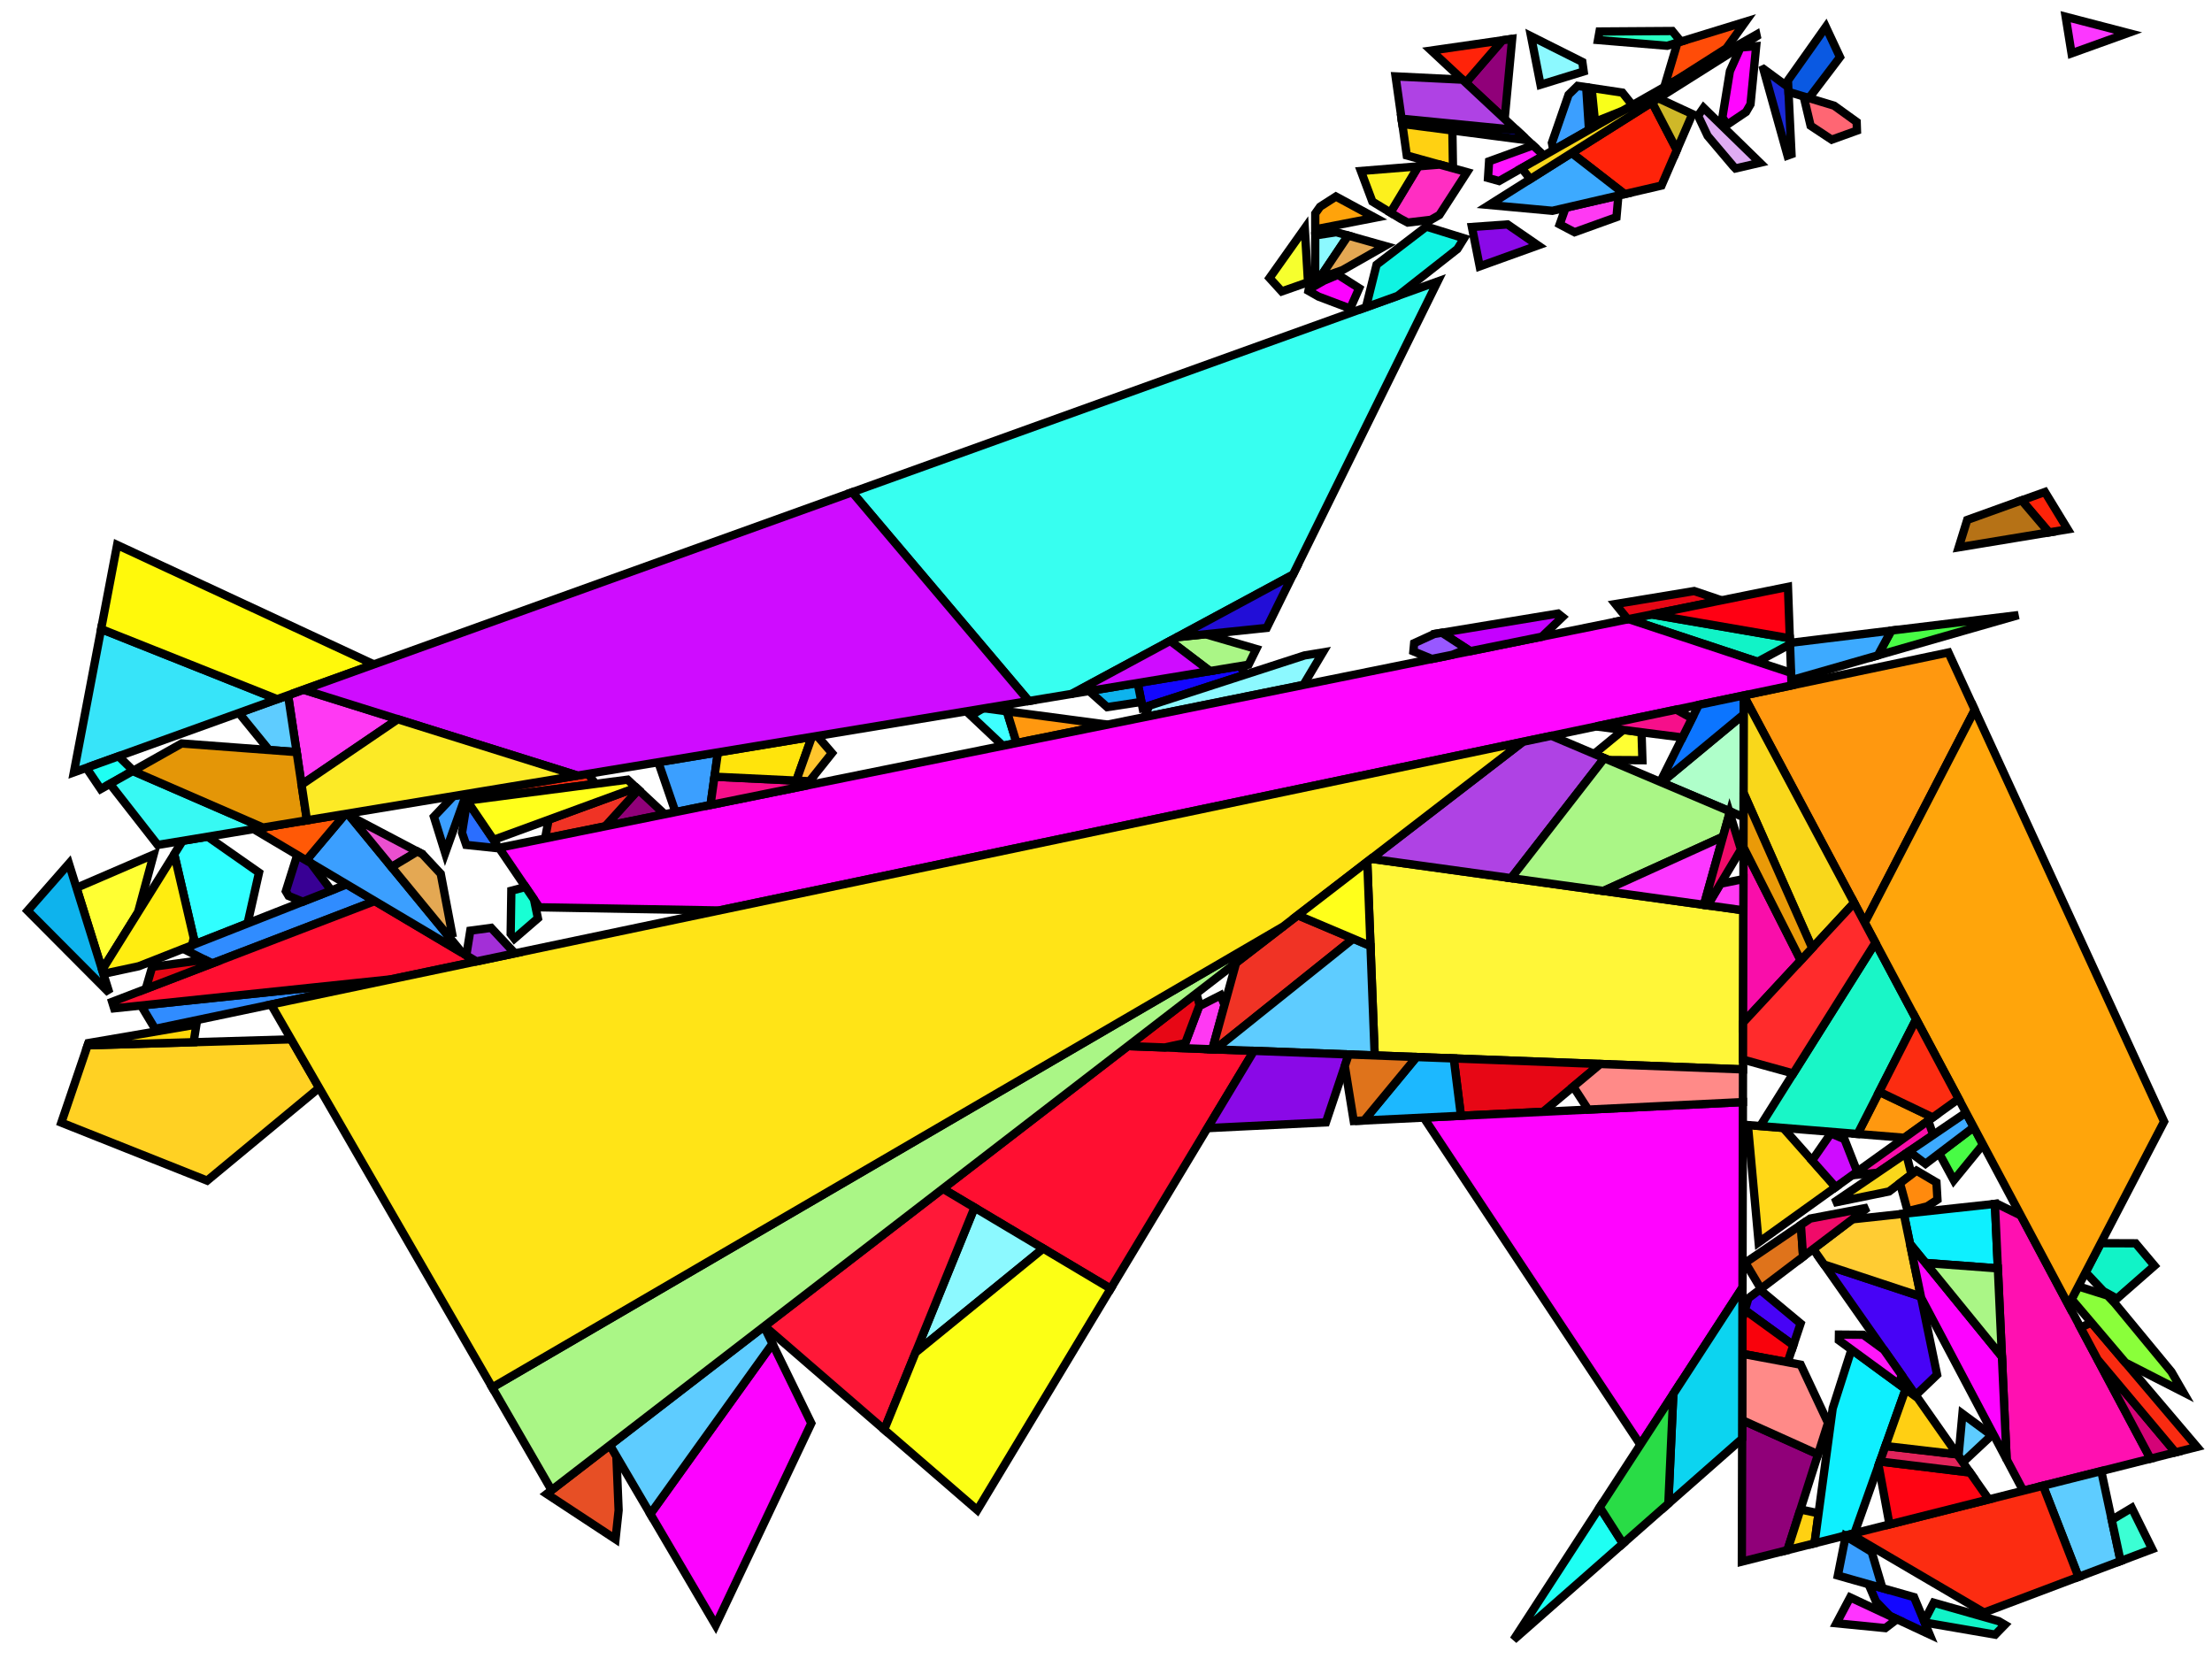<?xml version="1.0" encoding="iso-8859-1" standalone="no"?>
<!DOCTYPE svg PUBLIC "-//W3C//DTD SVG 1.0//EN" "http://www.w3.org/TR/2001/REC-SVG-20010904/DTD/svg10.dtd">
<svg xmlns="http://www.w3.org/2000/svg" width="800" height="600">
<path style="fill:rgb(0, 0, 0);fill-opacity:0.0;fill-rule:evenodd;stroke:rgb(0, 0, 0);stroke-width:0.0;" d="M 0, 600 L 800, 600 L 800, 0 L 0, 0 z "/>
<path style="fill:rgb(255, 255, 51);fill-opacity:1.0;fill-rule:evenodd;stroke:rgb(0, 0, 0);stroke-width:3.0;" d="M 593.682, 264.832 L 594.005, 274.944 L 581.768, 274.869 L 576.54, 272.655 L 587.08, 263.986 z "/>
<path style="fill:rgb(255, 255, 51);fill-opacity:1.0;fill-rule:evenodd;stroke:rgb(0, 0, 0);stroke-width:3.0;" d="M 49.914, 329.978 L 36.946, 350.782 L 27.664, 321.083 L 55.569, 309.06 z "/>
<path style="fill:rgb(246, 255, 46);fill-opacity:1.0;fill-rule:evenodd;stroke:rgb(0, 0, 0);stroke-width:3.0;" d="M 473.06, 102.067 L 463.56, 105.397 L 459.141, 100.54 L 471.894, 82.558 z "/>
<path style="fill:rgb(255, 246, 56);fill-opacity:1.0;fill-rule:evenodd;stroke:rgb(0, 0, 0);stroke-width:3.0;" d="M 630.509, 329.225 L 630.376, 386.763 L 497.171, 381.714 L 494.495, 311.647 L 495.876, 310.583 z "/>
<path style="fill:rgb(19, 7, 255);fill-opacity:1.0;fill-rule:evenodd;stroke:rgb(0, 0, 0);stroke-width:3.0;" d="M 548.443, 46.998 L 552.454, 50.737 L 507.161, 44.822 L 506.894, 42.937 z "/>
<path style="fill:rgb(19, 7, 255);fill-opacity:1.0;fill-rule:evenodd;stroke:rgb(0, 0, 0);stroke-width:3.0;" d="M 692.24, 577.622 L 697.873, 591.13 L 683.521, 584.434 L 678.45, 579.17 L 675.802, 572.963 z "/>
<path style="fill:rgb(19, 7, 255);fill-opacity:1.0;fill-rule:evenodd;stroke:rgb(0, 0, 0);stroke-width:3.0;" d="M 450.842, 243.829 L 413.233, 256.001 L 411.447, 247.019 L 448.189, 240.947 z "/>
<path style="fill:rgb(255, 209, 35);fill-opacity:1.0;fill-rule:evenodd;stroke:rgb(0, 0, 0);stroke-width:3.0;" d="M 115.434, 393.431 L 74.919, 426.988 L 22.184, 406.01 L 31.698, 378.053 L 105.304, 375.893 z "/>
<path style="fill:rgb(62, 255, 255);fill-opacity:1.0;fill-rule:evenodd;stroke:rgb(0, 0, 0);stroke-width:3.0;" d="M 364.144, 257.24 L 367.669, 268.719 L 362.718, 269.721 L 351.14, 258.811 L 355.311, 256.295 L 356.067, 256.17 z "/>
<path style="fill:rgb(255, 152, 15);fill-opacity:1.0;fill-rule:evenodd;stroke:rgb(0, 0, 0);stroke-width:3.0;" d="M 714.215, 256.744 L 674.407, 333.707 L 630.689, 251.697 L 630.689, 251.511 L 704.669, 235.985 z "/>
<path style="fill:rgb(255, 152, 15);fill-opacity:1.0;fill-rule:evenodd;stroke:rgb(0, 0, 0);stroke-width:3.0;" d="M 699.013, 404.138 L 688.763, 411.493 L 671.829, 410.117 L 679.628, 394.836 z "/>
<path style="fill:rgb(255, 152, 15);fill-opacity:1.0;fill-rule:evenodd;stroke:rgb(0, 0, 0);stroke-width:3.0;" d="M 400.54, 262.065 L 367.669, 268.719 L 364.144, 257.24 z "/>
<path style="fill:rgb(48, 255, 255);fill-opacity:1.0;fill-rule:evenodd;stroke:rgb(0, 0, 0);stroke-width:3.0;" d="M 93.679, 315.589 L 89.535, 333.967 L 70.579, 341.428 L 63.017, 308.959 L 66.049, 304.094 L 75.113, 302.596 z "/>
<path style="fill:rgb(144, 0, 121);fill-opacity:1.0;fill-rule:evenodd;stroke:rgb(0, 0, 0);stroke-width:3.0;" d="M 657.518, 525.967 L 646.456, 560.627 L 629.964, 564.782 L 630.083, 513.614 z "/>
<path style="fill:rgb(144, 0, 121);fill-opacity:1.0;fill-rule:evenodd;stroke:rgb(0, 0, 0);stroke-width:3.0;" d="M 240.4, 294.483 L 218.87, 298.842 L 230.866, 285.597 z "/>
<path style="fill:rgb(144, 0, 121);fill-opacity:1.0;fill-rule:evenodd;stroke:rgb(0, 0, 0);stroke-width:3.0;" d="M 544.175, 43.019 L 530.104, 29.901 L 543.374, 14.569 L 546.895, 14.061 z "/>
<path style="fill:rgb(255, 35, 9);fill-opacity:1.0;fill-rule:evenodd;stroke:rgb(0, 0, 0);stroke-width:3.0;" d="M 606.457, 54.258 L 600.903, 67.112 L 587.565, 70.198 L 568.403, 55.324 L 597.477, 36.991 z "/>
<path style="fill:rgb(255, 35, 9);fill-opacity:1.0;fill-rule:evenodd;stroke:rgb(0, 0, 0);stroke-width:3.0;" d="M 747.82, 191.434 L 741.042, 192.554 L 731.17, 180.955 L 739.582, 177.932 z "/>
<path style="fill:rgb(255, 35, 9);fill-opacity:1.0;fill-rule:evenodd;stroke:rgb(0, 0, 0);stroke-width:3.0;" d="M 530.104, 29.901 L 517.635, 18.277 L 543.374, 14.569 z "/>
<path style="fill:rgb(48, 140, 255);fill-opacity:1.0;fill-rule:evenodd;stroke:rgb(0, 0, 0);stroke-width:3.0;" d="M 56.088, 372.097 L 51.017, 363.655 L 141.464, 354.18 z "/>
<path style="fill:rgb(48, 140, 255);fill-opacity:1.0;fill-rule:evenodd;stroke:rgb(0, 0, 0);stroke-width:3.0;" d="M 135.566, 325.876 L 76.743, 348.444 L 66.232, 343.139 L 125.412, 319.847 z "/>
<path style="fill:rgb(255, 15, 49);fill-opacity:1.0;fill-rule:evenodd;stroke:rgb(0, 0, 0);stroke-width:3.0;" d="M 453.508, 380.059 L 401.687, 466.08 L 340.992, 429.912 L 407.941, 378.332 z "/>
<path style="fill:rgb(255, 15, 49);fill-opacity:1.0;fill-rule:evenodd;stroke:rgb(0, 0, 0);stroke-width:3.0;" d="M 172.328, 347.703 L 141.464, 354.18 L 41.288, 364.674 L 40.555, 362.329 L 135.566, 325.876 z "/>
<path style="fill:rgb(255, 209, 18);fill-opacity:1.0;fill-rule:evenodd;stroke:rgb(0, 0, 0);stroke-width:3.0;" d="M 657.709, 547.307 L 656.247, 558.16 L 646.456, 560.627 L 650.906, 546.685 L 651.537, 546 z "/>
<path style="fill:rgb(255, 209, 18);fill-opacity:1.0;fill-rule:evenodd;stroke:rgb(0, 0, 0);stroke-width:3.0;" d="M 525.272, 47.187 L 525.488, 60.853 L 508.776, 56.222 L 507.161, 44.822 z "/>
<path style="fill:rgb(72, 252, 69);fill-opacity:1.0;fill-rule:evenodd;stroke:rgb(0, 0, 0);stroke-width:3.0;" d="M 679.154, 237.028 L 684.016, 228.05 L 729.985, 222.456 z "/>
<path style="fill:rgb(72, 252, 69);fill-opacity:1.0;fill-rule:evenodd;stroke:rgb(0, 0, 0);stroke-width:3.0;" d="M 717.174, 413.935 L 706.612, 426.867 L 701.337, 417.147 L 713.83, 407.662 z "/>
<path style="fill:rgb(249, 14, 170);fill-opacity:1.0;fill-rule:evenodd;stroke:rgb(0, 0, 0);stroke-width:3.0;" d="M 651.267, 347.337 L 630.416, 369.814 L 630.562, 306.443 z "/>
<path style="fill:rgb(249, 14, 170);fill-opacity:1.0;fill-rule:evenodd;stroke:rgb(0, 0, 0);stroke-width:3.0;" d="M 699.167, 410.472 L 679.053, 424.149 L 669.905, 425.027 L 697.375, 405.314 z "/>
<path style="fill:rgb(255, 57, 243);fill-opacity:1.0;fill-rule:evenodd;stroke:rgb(0, 0, 0);stroke-width:3.0;" d="M 584.623, 78.53 L 569.465, 83.986 L 564.08, 81.147 L 566.224, 75.134 L 585.319, 70.717 z "/>
<path style="fill:rgb(255, 57, 243);fill-opacity:1.0;fill-rule:evenodd;stroke:rgb(0, 0, 0);stroke-width:3.0;" d="M 143.867, 260.12 L 109.067, 283.784 L 104.18, 251.447 L 109.773, 249.434 z "/>
<path style="fill:rgb(255, 57, 243);fill-opacity:1.0;fill-rule:evenodd;stroke:rgb(0, 0, 0);stroke-width:3.0;" d="M 442.863, 363.468 L 438.455, 379.489 L 427.98, 379.092 L 433.681, 363.903 L 441.435, 359.961 z "/>
<path style="fill:rgb(255, 57, 243);fill-opacity:1.0;fill-rule:evenodd;stroke:rgb(0, 0, 0);stroke-width:3.0;" d="M 630.509, 329.225 L 617.563, 327.432 L 622.235, 319.619 L 630.536, 317.923 z "/>
<path style="fill:rgb(240, 51, 37);fill-opacity:1.0;fill-rule:evenodd;stroke:rgb(0, 0, 0);stroke-width:3.0;" d="M 489.413, 339.491 L 439.457, 379.527 L 438.455, 379.489 L 447.067, 348.188 L 469.362, 331.01 z "/>
<path style="fill:rgb(240, 51, 37);fill-opacity:1.0;fill-rule:evenodd;stroke:rgb(0, 0, 0);stroke-width:3.0;" d="M 230.866, 285.597 L 218.87, 298.842 L 197.131, 303.243 L 198.426, 296.454 L 230.081, 284.865 z "/>
<path style="fill:rgb(61, 170, 255);fill-opacity:1.0;fill-rule:evenodd;stroke:rgb(0, 0, 0);stroke-width:3.0;" d="M 679.154, 237.028 L 647.862, 245.999 L 647.374, 232.509 L 684.016, 228.05 z "/>
<path style="fill:rgb(61, 170, 255);fill-opacity:1.0;fill-rule:evenodd;stroke:rgb(0, 0, 0);stroke-width:3.0;" d="M 713.83, 407.662 L 696.381, 420.91 L 690.427, 416.415 L 711.028, 402.406 z "/>
<path style="fill:rgb(61, 170, 255);fill-opacity:1.0;fill-rule:evenodd;stroke:rgb(0, 0, 0);stroke-width:3.0;" d="M 587.565, 70.198 L 561.444, 76.24 L 538.572, 74.135 L 568.403, 55.324 z "/>
<path style="fill:rgb(140, 249, 255);fill-opacity:1.0;fill-rule:evenodd;stroke:rgb(0, 0, 0);stroke-width:3.0;" d="M 377.29, 451.542 L 331.139, 489.152 L 352.447, 436.738 z "/>
<path style="fill:rgb(140, 249, 255);fill-opacity:1.0;fill-rule:evenodd;stroke:rgb(0, 0, 0);stroke-width:3.0;" d="M 471.394, 247.721 L 413.901, 259.36 L 413.867, 259.19 L 415.675, 255.211 L 471.807, 237.044 L 478.415, 235.952 z "/>
<path style="fill:rgb(140, 249, 255);fill-opacity:1.0;fill-rule:evenodd;stroke:rgb(0, 0, 0);stroke-width:3.0;" d="M 487.578, 85.192 L 477.237, 100.604 L 475.65, 101.16 L 475.673, 85.149 L 483.289, 83.984 z "/>
<path style="fill:rgb(140, 249, 255);fill-opacity:1.0;fill-rule:evenodd;stroke:rgb(0, 0, 0);stroke-width:3.0;" d="M 572.273, 22.408 L 572.759, 25.844 L 557.15, 30.642 L 553.716, 13.1 z "/>
<path style="fill:rgb(223, 172, 243);fill-opacity:1.0;fill-rule:evenodd;stroke:rgb(0, 0, 0);stroke-width:3.0;" d="M 636.53, 58.871 L 627.656, 60.924 L 626.873, 60.114 L 617.581, 49.13 L 614.127, 41.854 L 616.125, 38.986 z "/>
<path style="fill:rgb(14, 240, 255);fill-opacity:1.0;fill-rule:evenodd;stroke:rgb(0, 0, 0);stroke-width:3.0;" d="M 722.557, 458.723 L 696.411, 456.774 L 690.781, 449.865 L 688.527, 438.969 L 721.485, 435.399 z "/>
<path style="fill:rgb(14, 240, 255);fill-opacity:1.0;fill-rule:evenodd;stroke:rgb(0, 0, 0);stroke-width:3.0;" d="M 689.204, 502.414 L 670.681, 554.524 L 656.247, 558.16 L 662.822, 509.351 L 669.61, 488.081 z "/>
<path style="fill:rgb(255, 16, 177);fill-opacity:1.0;fill-rule:evenodd;stroke:rgb(0, 0, 0);stroke-width:3.0;" d="M 730.853, 439.596 L 777.74, 527.55 L 731.726, 539.143 L 725.73, 527.811 L 721.485, 435.399 L 722.146, 435.328 z "/>
<path style="fill:rgb(14, 179, 237);fill-opacity:1.0;fill-rule:evenodd;stroke:rgb(0, 0, 0);stroke-width:3.0;" d="M 39.547, 359.104 L 9.97, 329.38 L 24.93, 312.337 z "/>
<path style="fill:rgb(14, 179, 237);fill-opacity:1.0;fill-rule:evenodd;stroke:rgb(0, 0, 0);stroke-width:3.0;" d="M 412.805, 253.847 L 400.429, 255.743 L 393.905, 249.917 L 411.447, 247.019 z "/>
<path style="fill:rgb(175, 255, 202);fill-opacity:1.0;fill-rule:evenodd;stroke:rgb(0, 0, 0);stroke-width:3.0;" d="M 630.587, 295.546 L 600.92, 282.981 L 630.673, 258.334 z "/>
<path style="fill:rgb(212, 3, 119);fill-opacity:1.0;fill-rule:evenodd;stroke:rgb(0, 0, 0);stroke-width:3.0;" d="M 786.799, 525.268 L 777.74, 527.55 L 758.625, 491.694 z "/>
<path style="fill:rgb(249, 43, 17);fill-opacity:1.0;fill-rule:evenodd;stroke:rgb(0, 0, 0);stroke-width:3.0;" d="M 794.592, 523.305 L 786.799, 525.268 L 758.625, 491.694 L 752.478, 480.162 L 756.351, 478.283 z "/>
<path style="fill:rgb(71, 3, 246);fill-opacity:1.0;fill-rule:evenodd;stroke:rgb(0, 0, 0);stroke-width:3.0;" d="M 651.214, 478.667 L 648.586, 486.523 L 631.068, 473.817 L 632.344, 469.524 L 636.466, 466.395 z "/>
<path style="fill:rgb(71, 3, 246);fill-opacity:1.0;fill-rule:evenodd;stroke:rgb(0, 0, 0);stroke-width:3.0;" d="M 694.719, 468.891 L 700.574, 497.187 L 692.854, 504.584 L 659.689, 457.315 z "/>
<path style="fill:rgb(255, 204, 51);fill-opacity:1.0;fill-rule:evenodd;stroke:rgb(0, 0, 0);stroke-width:3.0;" d="M 694.719, 468.891 L 659.689, 457.315 L 655.775, 451.736 L 669.94, 440.983 L 688.527, 438.969 z "/>
<path style="fill:rgb(255, 215, 23);fill-opacity:1.0;fill-rule:evenodd;stroke:rgb(0, 0, 0);stroke-width:3.0;" d="M 644.913, 407.929 L 663.897, 429.338 L 636.034, 449.333 L 632.152, 406.892 z "/>
<path style="fill:rgb(59, 159, 255);fill-opacity:1.0;fill-rule:evenodd;stroke:rgb(0, 0, 0);stroke-width:3.0;" d="M 256.958, 291.131 L 244.291, 293.696 L 238.084, 275.666 L 259.645, 272.103 z "/>
<path style="fill:rgb(59, 159, 255);fill-opacity:1.0;fill-rule:evenodd;stroke:rgb(0, 0, 0);stroke-width:3.0;" d="M 126.407, 295.029 L 167.204, 344.661 L 110.76, 311.147 L 124.888, 294.371 L 125.092, 294.337 z "/>
<path style="fill:rgb(59, 159, 255);fill-opacity:1.0;fill-rule:evenodd;stroke:rgb(0, 0, 0);stroke-width:3.0;" d="M 676.912, 561.265 L 680.806, 574.381 L 664.682, 569.811 L 667.507, 555.573 z "/>
<path style="fill:rgb(59, 159, 255);fill-opacity:1.0;fill-rule:evenodd;stroke:rgb(0, 0, 0);stroke-width:3.0;" d="M 168.169, 288.523 L 161.012, 308.502 L 156.926, 295.384 L 163.993, 287.909 L 167.373, 287.351 z "/>
<path style="fill:rgb(59, 159, 255);fill-opacity:1.0;fill-rule:evenodd;stroke:rgb(0, 0, 0);stroke-width:3.0;" d="M 573.674, 31.529 L 574.68, 46.967 L 561.783, 54.306 L 561.265, 51.665 L 567.298, 34.254 L 570.564, 31.064 z "/>
<path style="fill:rgb(17, 243, 199);fill-opacity:1.0;fill-rule:evenodd;stroke:rgb(0, 0, 0);stroke-width:3.0;" d="M 647.314, 230.841 L 647.392, 232.998 L 635.644, 239.332 L 589.016, 223.91 L 597.358, 222.221 z "/>
<path style="fill:rgb(17, 243, 199);fill-opacity:1.0;fill-rule:evenodd;stroke:rgb(0, 0, 0);stroke-width:3.0;" d="M 772.388, 449.663 L 779.207, 457.769 L 765.622, 469.669 L 760.716, 466.962 L 754.293, 460.15 L 759.78, 449.613 z "/>
<path style="fill:rgb(17, 243, 199);fill-opacity:1.0;fill-rule:evenodd;stroke:rgb(0, 0, 0);stroke-width:3.0;" d="M 722.853, 586.3 L 725.085, 587.61 L 721.593, 591.194 L 696.083, 586.794 L 696.063, 586.789 L 695.877, 586.344 L 699.357, 579.64 z "/>
<path style="fill:rgb(25, 246, 199);fill-opacity:1.0;fill-rule:evenodd;stroke:rgb(0, 0, 0);stroke-width:3.0;" d="M 693.012, 368.609 L 671.829, 410.117 L 636.606, 407.254 L 678.266, 340.947 z "/>
<path style="fill:rgb(255, 76, 8);fill-opacity:1.0;fill-rule:evenodd;stroke:rgb(0, 0, 0);stroke-width:3.0;" d="M 624.342, 17.493 L 606.158, 29.055 L 601.911, 31.472 L 606.691, 15.414 L 631.254, 7.864 z "/>
<path style="fill:rgb(255, 24, 56);fill-opacity:1.0;fill-rule:evenodd;stroke:rgb(0, 0, 0);stroke-width:3.0;" d="M 352.447, 436.738 L 319.799, 517.047 L 276.497, 479.602 L 340.992, 429.912 z "/>
<path style="fill:rgb(255, 6, 255);fill-opacity:1.0;fill-rule:evenodd;stroke:rgb(0, 0, 0);stroke-width:3.0;" d="M 633.093, 37.718 L 631.474, 40.501 L 624.62, 45.117 L 622.931, 42.428 L 625.642, 25.733 L 629.479, 17.176 L 635.149, 16.713 z "/>
<path style="fill:rgb(255, 6, 255);fill-opacity:1.0;fill-rule:evenodd;stroke:rgb(0, 0, 0);stroke-width:3.0;" d="M 647.766, 243.341 L 647.93, 247.893 L 260.067, 329.29 L 195.062, 328.131 L 180.455, 306.619 L 589.016, 223.91 z "/>
<path style="fill:rgb(26, 41, 215);fill-opacity:1.0;fill-rule:evenodd;stroke:rgb(0, 0, 0);stroke-width:3.0;" d="M 646.753, 31.52 L 647.92, 55.749 L 646.483, 56.266 L 637.762, 25.003 L 637.831, 24.97 z "/>
<path style="fill:rgb(138, 255, 58);fill-opacity:1.0;fill-rule:evenodd;stroke:rgb(0, 0, 0);stroke-width:3.0;" d="M 762.226, 468.564 L 764.911, 471.411 L 785.327, 496.139 L 789.577, 503.486 L 768.697, 492.818 L 749.221, 469.889 L 751.639, 465.246 z "/>
<path style="fill:rgb(55, 255, 240);fill-opacity:1.0;fill-rule:evenodd;stroke:rgb(0, 0, 0);stroke-width:3.0;" d="M 467.621, 207.841 L 387.644, 250.952 L 372.086, 253.523 L 308.199, 178.018 L 519.921, 101.817 z "/>
<path style="fill:rgb(252, 3, 255);fill-opacity:1.0;fill-rule:evenodd;stroke:rgb(0, 0, 0);stroke-width:3.0;" d="M 724.023, 490.655 L 725.73, 527.811 L 694.824, 469.399 L 690.781, 449.865 z "/>
<path style="fill:rgb(252, 3, 255);fill-opacity:1.0;fill-rule:evenodd;stroke:rgb(0, 0, 0);stroke-width:3.0;" d="M 293.421, 514.747 L 258.827, 587.777 L 235.196, 547.536 L 279.372, 485.968 z "/>
<path style="fill:rgb(252, 3, 255);fill-opacity:1.0;fill-rule:evenodd;stroke:rgb(0, 0, 0);stroke-width:3.0;" d="M 491.557, 104.236 L 488.314, 111.588 L 476.86, 107.265 L 473.216, 105.193 L 473.324, 104.642 L 478.861, 101.491 L 483.912, 99.367 z "/>
<path style="fill:rgb(41, 255, 194);fill-opacity:1.0;fill-rule:evenodd;stroke:rgb(0, 0, 0);stroke-width:3.0;" d="M 607.929, 15.034 L 602.979, 16.555 L 577.935, 14.474 L 578.489, 11.393 L 604.805, 11.216 z "/>
<path style="fill:rgb(231, 7, 21);fill-opacity:1.0;fill-rule:evenodd;stroke:rgb(0, 0, 0);stroke-width:3.0;" d="M 433.846, 363.464 L 428.675, 377.242 L 421.276, 378.838 L 407.941, 378.332 L 432.689, 359.265 z "/>
<path style="fill:rgb(231, 7, 21);fill-opacity:1.0;fill-rule:evenodd;stroke:rgb(0, 0, 0);stroke-width:3.0;" d="M 578.775, 384.807 L 558.09, 402.096 L 528.368, 403.54 L 525.754, 382.798 z "/>
<path style="fill:rgb(231, 7, 21);fill-opacity:1.0;fill-rule:evenodd;stroke:rgb(0, 0, 0);stroke-width:3.0;" d="M 76.743, 348.444 L 52.712, 357.664 L 55.046, 349.683 L 74.057, 347.089 z "/>
<path style="fill:rgb(231, 7, 21);fill-opacity:1.0;fill-rule:evenodd;stroke:rgb(0, 0, 0);stroke-width:3.0;" d="M 622.609, 217.109 L 588.699, 223.974 L 584.239, 218.465 L 612.727, 213.758 z "/>
<path style="fill:rgb(12, 117, 255);fill-opacity:1.0;fill-rule:evenodd;stroke:rgb(0, 0, 0);stroke-width:3.0;" d="M 630.673, 258.334 L 600.92, 282.981 L 600.45, 282.781 L 614.366, 254.937 L 630.689, 251.511 z "/>
<path style="fill:rgb(255, 165, 11);fill-opacity:1.0;fill-rule:evenodd;stroke:rgb(0, 0, 0);stroke-width:3.0;" d="M 782.68, 405.634 L 748.125, 471.995 L 674.407, 333.707 L 714.215, 256.744 z "/>
<path style="fill:rgb(255, 0, 19);fill-opacity:1.0;fill-rule:evenodd;stroke:rgb(0, 0, 0);stroke-width:3.0;" d="M 647.314, 230.841 L 597.358, 222.221 L 646.642, 212.244 z "/>
<path style="fill:rgb(246, 15, 138);fill-opacity:1.0;fill-rule:evenodd;stroke:rgb(0, 0, 0);stroke-width:3.0;" d="M 611.945, 259.781 L 608.473, 266.727 L 577.25, 262.726 L 606.242, 256.641 z "/>
<path style="fill:rgb(246, 15, 138);fill-opacity:1.0;fill-rule:evenodd;stroke:rgb(0, 0, 0);stroke-width:3.0;" d="M 292.771, 282.553 L 291.509, 284.137 L 256.958, 291.131 L 258.403, 280.901 z "/>
<path style="fill:rgb(255, 21, 255);fill-opacity:1.0;fill-rule:evenodd;stroke:rgb(0, 0, 0);stroke-width:3.0;" d="M 558.367, 56.25 L 542.158, 65.473 L 538.164, 64.366 L 538.553, 58.342 L 554.43, 52.579 z "/>
<path style="fill:rgb(197, 0, 255);fill-opacity:1.0;fill-rule:evenodd;stroke:rgb(0, 0, 0);stroke-width:3.0;" d="M 565.078, 223.158 L 557.662, 230.257 L 531.756, 235.501 L 521.505, 228.832 L 563.483, 221.895 z "/>
<path style="fill:rgb(249, 215, 27);fill-opacity:1.0;fill-rule:evenodd;stroke:rgb(0, 0, 0);stroke-width:3.0;" d="M 635.355, 13.106 L 553.468, 64.742 L 550.302, 60.839 L 635.226, 12.515 z "/>
<path style="fill:rgb(249, 215, 27);fill-opacity:1.0;fill-rule:evenodd;stroke:rgb(0, 0, 0);stroke-width:3.0;" d="M 670.576, 326.522 L 655.407, 342.873 L 630.608, 286.837 L 630.689, 251.697 z "/>
<path style="fill:rgb(249, 215, 27);fill-opacity:1.0;fill-rule:evenodd;stroke:rgb(0, 0, 0);stroke-width:3.0;" d="M 691.306, 424.762 L 683.211, 430.908 L 663.069, 435.017 L 689.373, 417.131 z "/>
<path style="fill:rgb(252, 255, 21);fill-opacity:1.0;fill-rule:evenodd;stroke:rgb(0, 0, 0);stroke-width:3.0;" d="M 401.687, 466.08 L 353.453, 546.148 L 319.799, 517.047 L 331.139, 489.152 L 377.29, 451.542 z "/>
<path style="fill:rgb(175, 66, 228);fill-opacity:1.0;fill-rule:evenodd;stroke:rgb(0, 0, 0);stroke-width:3.0;" d="M 580.217, 274.213 L 546.517, 317.595 L 495.876, 310.583 L 550.783, 268.28 L 561.099, 266.115 z "/>
<path style="fill:rgb(175, 66, 228);fill-opacity:1.0;fill-rule:evenodd;stroke:rgb(0, 0, 0);stroke-width:3.0;" d="M 528.94, 28.816 L 548.443, 46.998 L 506.894, 42.937 L 504.725, 27.626 z "/>
<path style="fill:rgb(231, 79, 37);fill-opacity:1.0;fill-rule:evenodd;stroke:rgb(0, 0, 0);stroke-width:3.0;" d="M 222.93, 526.649 L 223.734, 546.216 L 222.616, 556.676 L 197.721, 540.295 L 220.595, 522.672 z "/>
<path style="fill:rgb(255, 228, 12);fill-opacity:1.0;fill-rule:evenodd;stroke:rgb(0, 0, 0);stroke-width:3.0;" d="M 287.999, 282.323 L 258.403, 280.901 L 259.645, 272.103 L 293.626, 266.488 z "/>
<path style="fill:rgb(94, 204, 255);fill-opacity:1.0;fill-rule:evenodd;stroke:rgb(0, 0, 0);stroke-width:3.0;" d="M 766.936, 564.574 L 751.717, 570.315 L 738.888, 537.339 L 759.956, 532.031 z "/>
<path style="fill:rgb(94, 204, 255);fill-opacity:1.0;fill-rule:evenodd;stroke:rgb(0, 0, 0);stroke-width:3.0;" d="M 279.372, 485.968 L 235.196, 547.536 L 220.595, 522.672 L 276.328, 479.732 z "/>
<path style="fill:rgb(94, 204, 255);fill-opacity:1.0;fill-rule:evenodd;stroke:rgb(0, 0, 0);stroke-width:3.0;" d="M 720.314, 519.106 L 709.886, 528.859 L 708.326, 526.636 L 709.741, 511.307 z "/>
<path style="fill:rgb(94, 204, 255);fill-opacity:1.0;fill-rule:evenodd;stroke:rgb(0, 0, 0);stroke-width:3.0;" d="M 495.66, 342.134 L 497.171, 381.714 L 439.457, 379.527 L 489.413, 339.491 z "/>
<path style="fill:rgb(94, 204, 255);fill-opacity:1.0;fill-rule:evenodd;stroke:rgb(0, 0, 0);stroke-width:3.0;" d="M 107.287, 272.004 L 97.303, 271.256 L 86.393, 257.849 L 104.18, 251.447 z "/>
<path style="fill:rgb(56, 0, 148);fill-opacity:1.0;fill-rule:evenodd;stroke:rgb(0, 0, 0);stroke-width:3.0;" d="M 112.395, 312.118 L 119.824, 322.046 L 109.496, 326.111 L 104.375, 324.016 L 103.378, 322.328 L 107.503, 309.213 z "/>
<path style="fill:rgb(255, 4, 255);fill-opacity:1.0;fill-rule:evenodd;stroke:rgb(0, 0, 0);stroke-width:3.0;" d="M 630.194, 465.648 L 593.259, 522.495 L 514.905, 404.195 L 630.349, 398.584 z "/>
<path style="fill:rgb(42, 110, 255);fill-opacity:1.0;fill-rule:evenodd;stroke:rgb(0, 0, 0);stroke-width:3.0;" d="M 179.335, 304.968 L 178.725, 306.64 L 168.608, 305.572 L 167.104, 301.208 L 168.933, 289.649 z "/>
<path style="fill:rgb(252, 44, 17);fill-opacity:1.0;fill-rule:evenodd;stroke:rgb(0, 0, 0);stroke-width:3.0;" d="M 215.354, 283.499 L 168.876, 289.564 L 167.373, 287.351 L 212.684, 279.863 z "/>
<path style="fill:rgb(252, 44, 17);fill-opacity:1.0;fill-rule:evenodd;stroke:rgb(0, 0, 0);stroke-width:3.0;" d="M 708.371, 397.422 L 699.013, 404.138 L 679.628, 394.836 L 693.012, 368.609 z "/>
<path style="fill:rgb(252, 44, 17);fill-opacity:1.0;fill-rule:evenodd;stroke:rgb(0, 0, 0);stroke-width:3.0;" d="M 751.717, 570.315 L 717.564, 583.197 L 669.288, 554.874 L 738.888, 537.339 z "/>
<path style="fill:rgb(170, 246, 134);fill-opacity:1.0;fill-rule:evenodd;stroke:rgb(0, 0, 0);stroke-width:3.0;" d="M 722.557, 458.723 L 724.023, 490.655 L 696.411, 456.774 z "/>
<path style="fill:rgb(170, 246, 134);fill-opacity:1.0;fill-rule:evenodd;stroke:rgb(0, 0, 0);stroke-width:3.0;" d="M 625.692, 293.472 L 623.137, 302.618 L 579.928, 322.221 L 546.517, 317.595 L 580.217, 274.213 z "/>
<path style="fill:rgb(170, 246, 134);fill-opacity:1.0;fill-rule:evenodd;stroke:rgb(0, 0, 0);stroke-width:3.0;" d="M 454.365, 234.713 L 451.565, 240.389 L 437.579, 242.7 L 423.217, 231.776 L 425.684, 230.446 L 436.017, 229.377 z "/>
<path style="fill:rgb(170, 246, 134);fill-opacity:1.0;fill-rule:evenodd;stroke:rgb(0, 0, 0);stroke-width:3.0;" d="M 199.481, 538.939 L 178.028, 501.799 L 464.051, 335.103 z "/>
<path style="fill:rgb(255, 228, 23);fill-opacity:1.0;fill-rule:evenodd;stroke:rgb(0, 0, 0);stroke-width:3.0;" d="M 464.051, 335.103 L 178.028, 501.799 L 98.028, 363.296 L 550.783, 268.28 z "/>
<path style="fill:rgb(255, 255, 27);fill-opacity:1.0;fill-rule:evenodd;stroke:rgb(0, 0, 0);stroke-width:3.0;" d="M 230.081, 284.865 L 178.506, 303.748 L 168.876, 289.564 L 226.987, 281.981 z "/>
<path style="fill:rgb(255, 255, 27);fill-opacity:1.0;fill-rule:evenodd;stroke:rgb(0, 0, 0);stroke-width:3.0;" d="M 495.66, 342.134 L 469.362, 331.01 L 494.495, 311.647 z "/>
<path style="fill:rgb(207, 184, 40);fill-opacity:1.0;fill-rule:evenodd;stroke:rgb(0, 0, 0);stroke-width:3.0;" d="M 612.072, 41.265 L 606.457, 54.258 L 597.477, 36.991 L 599.775, 35.542 z "/>
<path style="fill:rgb(138, 9, 231);fill-opacity:1.0;fill-rule:evenodd;stroke:rgb(0, 0, 0);stroke-width:3.0;" d="M 556.237, 88.746 L 535.15, 96.336 L 532.33, 82.091 L 545.224, 81.161 z "/>
<path style="fill:rgb(138, 9, 231);fill-opacity:1.0;fill-rule:evenodd;stroke:rgb(0, 0, 0);stroke-width:3.0;" d="M 487.765, 381.358 L 479.535, 405.914 L 436.678, 407.996 L 453.508, 380.059 z "/>
<path style="fill:rgb(255, 197, 45);fill-opacity:1.0;fill-rule:evenodd;stroke:rgb(0, 0, 0);stroke-width:3.0;" d="M 300.897, 272.361 L 292.771, 282.553 L 287.999, 282.323 L 293.626, 266.488 L 295.57, 266.167 z "/>
<path style="fill:rgb(255, 23, 249);fill-opacity:1.0;fill-rule:evenodd;stroke:rgb(0, 0, 0);stroke-width:3.0;" d="M 673.898, 482.747 L 681.332, 488.162 L 687.777, 497.348 L 686.702, 500.583 L 665.052, 484.747 L 665.081, 482.675 z "/>
<path style="fill:rgb(255, 89, 6);fill-opacity:1.0;fill-rule:evenodd;stroke:rgb(0, 0, 0);stroke-width:3.0;" d="M 110.76, 311.147 L 91.734, 299.85 L 124.888, 294.371 z "/>
<path style="fill:rgb(255, 138, 13);fill-opacity:1.0;fill-rule:evenodd;stroke:rgb(0, 0, 0);stroke-width:3.0;" d="M 700.341, 427.628 L 700.702, 433.873 L 696.986, 436.308 L 689.927, 438.022 L 687.158, 427.911 L 693.123, 423.383 z "/>
<path style="fill:rgb(28, 184, 255);fill-opacity:1.0;fill-rule:evenodd;stroke:rgb(0, 0, 0);stroke-width:3.0;" d="M 525.754, 382.798 L 528.368, 403.54 L 493.338, 405.243 L 512.311, 382.288 z "/>
<path style="fill:rgb(10, 89, 226);fill-opacity:1.0;fill-rule:evenodd;stroke:rgb(0, 0, 0);stroke-width:3.0;" d="M 665.462, 20.659 L 654.237, 35.466 L 646.835, 33.226 L 646.635, 29.082 L 660.339, 9.719 z "/>
<path style="fill:rgb(255, 237, 16);fill-opacity:1.0;fill-rule:evenodd;stroke:rgb(0, 0, 0);stroke-width:3.0;" d="M 70.071, 339.245 L 69.456, 341.87 L 50.191, 349.452 L 37.391, 352.205 L 36.946, 350.782 L 63.017, 308.959 z "/>
<path style="fill:rgb(223, 115, 27);fill-opacity:1.0;fill-rule:evenodd;stroke:rgb(0, 0, 0);stroke-width:3.0;" d="M 652.109, 454.519 L 636.85, 466.103 L 631.226, 456.669 L 651.328, 443 z "/>
<path style="fill:rgb(223, 115, 27);fill-opacity:1.0;fill-rule:evenodd;stroke:rgb(0, 0, 0);stroke-width:3.0;" d="M 512.311, 382.288 L 493.338, 405.243 L 489.593, 405.425 L 486.368, 385.525 L 487.765, 381.358 z "/>
<path style="fill:rgb(249, 2, 12);fill-opacity:1.0;fill-rule:evenodd;stroke:rgb(0, 0, 0);stroke-width:3.0;" d="M 648.586, 486.523 L 646.526, 492.68 L 630.138, 489.628 L 630.168, 476.844 L 631.068, 473.817 z "/>
<path style="fill:rgb(59, 255, 212);fill-opacity:1.0;fill-rule:evenodd;stroke:rgb(0, 0, 0);stroke-width:3.0;" d="M 778.366, 560.263 L 766.936, 564.574 L 763.741, 549.677 L 770.976, 545.344 z "/>
<path style="fill:rgb(163, 47, 215);fill-opacity:1.0;fill-rule:evenodd;stroke:rgb(0, 0, 0);stroke-width:3.0;" d="M 186.222, 344.787 L 172.328, 347.703 L 168.645, 345.517 L 170.088, 336.586 L 177.629, 335.567 z "/>
<path style="fill:rgb(255, 43, 44);fill-opacity:1.0;fill-rule:evenodd;stroke:rgb(0, 0, 0);stroke-width:3.0;" d="M 678.266, 340.947 L 648.557, 388.232 L 630.385, 383.214 L 630.416, 369.814 L 670.576, 326.522 z "/>
<path style="fill:rgb(255, 215, 9);fill-opacity:1.0;fill-rule:evenodd;stroke:rgb(0, 0, 0);stroke-width:3.0;" d="M 70.026, 376.928 L 31.698, 378.053 L 31.977, 377.234 L 71.034, 370.55 z "/>
<path style="fill:rgb(234, 154, 8);fill-opacity:1.0;fill-rule:evenodd;stroke:rgb(0, 0, 0);stroke-width:3.0;" d="M 655.407, 342.873 L 651.267, 347.337 L 630.562, 306.443 L 630.608, 286.837 z "/>
<path style="fill:rgb(55, 228, 249);fill-opacity:1.0;fill-rule:evenodd;stroke:rgb(0, 0, 0);stroke-width:3.0;" d="M 100.259, 252.858 L 26.715, 279.327 L 36.57, 227.502 z "/>
<path style="fill:rgb(255, 249, 11);fill-opacity:1.0;fill-rule:evenodd;stroke:rgb(0, 0, 0);stroke-width:3.0;" d="M 135.206, 240.28 L 100.259, 252.858 L 36.57, 227.502 L 42.355, 197.083 z "/>
<path style="fill:rgb(24, 255, 212);fill-opacity:1.0;fill-rule:evenodd;stroke:rgb(0, 0, 0);stroke-width:3.0;" d="M 193.113, 325.26 L 194.542, 332.114 L 186.033, 339.465 L 184.691, 337.734 L 184.932, 322.145 L 190.077, 320.789 z "/>
<path style="fill:rgb(255, 4, 19);fill-opacity:1.0;fill-rule:evenodd;stroke:rgb(0, 0, 0);stroke-width:3.0;" d="M 712.473, 532.547 L 719.298, 542.275 L 683.362, 551.329 L 679.414, 529.956 L 679.907, 528.569 z "/>
<path style="fill:rgb(207, 12, 255);fill-opacity:1.0;fill-rule:evenodd;stroke:rgb(0, 0, 0);stroke-width:3.0;" d="M 437.579, 242.7 L 387.644, 250.952 L 423.217, 231.776 z "/>
<path style="fill:rgb(207, 12, 255);fill-opacity:1.0;fill-rule:evenodd;stroke:rgb(0, 0, 0);stroke-width:3.0;" d="M 667.077, 412.007 L 671.683, 423.751 L 663.897, 429.338 L 655.357, 419.707 L 662.159, 409.909 z "/>
<path style="fill:rgb(207, 12, 255);fill-opacity:1.0;fill-rule:evenodd;stroke:rgb(0, 0, 0);stroke-width:3.0;" d="M 372.086, 253.523 L 208.868, 280.494 L 109.773, 249.434 L 308.199, 178.018 z "/>
<path style="fill:rgb(234, 79, 207);fill-opacity:1.0;fill-rule:evenodd;stroke:rgb(0, 0, 0);stroke-width:3.0;" d="M 150.954, 307.952 L 141.635, 313.555 L 126.407, 295.029 z "/>
<path style="fill:rgb(30, 255, 243);fill-opacity:1.0;fill-rule:evenodd;stroke:rgb(0, 0, 0);stroke-width:3.0;" d="M 586.976, 558.246 L 547.41, 593.063 L 578.572, 545.1 z "/>
<path style="fill:rgb(30, 255, 243);fill-opacity:1.0;fill-rule:evenodd;stroke:rgb(0, 0, 0);stroke-width:3.0;" d="M 48.216, 278.728 L 36.416, 285.371 L 31.646, 278.311 L 32.464, 277.258 L 42.88, 273.51 z "/>
<path style="fill:rgb(182, 114, 22);fill-opacity:1.0;fill-rule:evenodd;stroke:rgb(0, 0, 0);stroke-width:3.0;" d="M 741.042, 192.554 L 708.39, 197.95 L 711.471, 188.035 L 731.17, 180.955 z "/>
<path style="fill:rgb(226, 36, 91);fill-opacity:1.0;fill-rule:evenodd;stroke:rgb(0, 0, 0);stroke-width:3.0;" d="M 707.881, 526.001 L 712.473, 532.547 L 679.907, 528.569 L 681.897, 522.971 z "/>
<path style="fill:rgb(255, 207, 19);fill-opacity:1.0;fill-rule:evenodd;stroke:rgb(0, 0, 0);stroke-width:3.0;" d="M 693.573, 505.609 L 707.881, 526.001 L 681.897, 522.971 L 689.204, 502.414 z "/>
<path style="fill:rgb(255, 163, 11);fill-opacity:1.0;fill-rule:evenodd;stroke:rgb(0, 0, 0);stroke-width:3.0;" d="M 497.323, 78.741 L 475.677, 82.943 L 475.685, 77.213 L 477.429, 74.753 L 483.15, 71.079 z "/>
<path style="fill:rgb(16, 243, 226);fill-opacity:1.0;fill-rule:evenodd;stroke:rgb(0, 0, 0);stroke-width:3.0;" d="M 529.498, 86.179 L 527.084, 90.063 L 505.515, 107.002 L 494.009, 111.143 L 497.858, 95.731 L 515.863, 81.954 z "/>
<path style="fill:rgb(255, 138, 136);fill-opacity:1.0;fill-rule:evenodd;stroke:rgb(0, 0, 0);stroke-width:3.0;" d="M 630.376, 386.763 L 630.349, 398.584 L 574.395, 401.303 L 568.991, 392.985 L 578.775, 384.807 z "/>
<path style="fill:rgb(255, 138, 136);fill-opacity:1.0;fill-rule:evenodd;stroke:rgb(0, 0, 0);stroke-width:3.0;" d="M 651.244, 493.559 L 661.142, 514.613 L 657.518, 525.967 L 630.083, 513.614 L 630.138, 489.628 z "/>
<path style="fill:rgb(55, 249, 243);fill-opacity:1.0;fill-rule:evenodd;stroke:rgb(0, 0, 0);stroke-width:3.0;" d="M 95.112, 299.292 L 57.035, 305.584 L 39.768, 283.484 L 48.03, 278.833 z "/>
<path style="fill:rgb(228, 150, 7);fill-opacity:1.0;fill-rule:evenodd;stroke:rgb(0, 0, 0);stroke-width:3.0;" d="M 107.287, 272.004 L 111.014, 296.664 L 95.112, 299.292 L 48.03, 278.833 L 65.699, 268.887 z "/>
<path style="fill:rgb(228, 168, 83);fill-opacity:1.0;fill-rule:evenodd;stroke:rgb(0, 0, 0);stroke-width:3.0;" d="M 152.801, 308.924 L 159.402, 316.007 L 163.477, 337.48 L 161.519, 337.745 L 141.635, 313.555 L 150.954, 307.952 z "/>
<path style="fill:rgb(228, 168, 83);fill-opacity:1.0;fill-rule:evenodd;stroke:rgb(0, 0, 0);stroke-width:3.0;" d="M 500.909, 88.945 L 485.525, 97.699 L 477.237, 100.604 L 487.578, 85.192 z "/>
<path style="fill:rgb(255, 52, 255);fill-opacity:1.0;fill-rule:evenodd;stroke:rgb(0, 0, 0);stroke-width:3.0;" d="M 686.061, 585.619 L 681.852, 588.82 L 664.178, 587.081 L 669.138, 577.723 z "/>
<path style="fill:rgb(252, 55, 255);fill-opacity:1.0;fill-rule:evenodd;stroke:rgb(0, 0, 0);stroke-width:3.0;" d="M 616.255, 327.251 L 579.928, 322.221 L 623.137, 302.618 z "/>
<path style="fill:rgb(252, 55, 255);fill-opacity:1.0;fill-rule:evenodd;stroke:rgb(0, 0, 0);stroke-width:3.0;" d="M 769.662, 11.933 L 749.208, 19.294 L 747.07, 6.05 z "/>
<path style="fill:rgb(252, 234, 38);fill-opacity:1.0;fill-rule:evenodd;stroke:rgb(0, 0, 0);stroke-width:3.0;" d="M 208.868, 280.494 L 111.014, 296.664 L 109.067, 283.784 L 143.867, 260.12 z "/>
<path style="fill:rgb(240, 11, 105);fill-opacity:1.0;fill-rule:evenodd;stroke:rgb(0, 0, 0);stroke-width:3.0;" d="M 652.109, 454.519 L 651.328, 443 L 654.699, 440.708 L 675.523, 436.744 z "/>
<path style="fill:rgb(240, 11, 105);fill-opacity:1.0;fill-rule:evenodd;stroke:rgb(0, 0, 0);stroke-width:3.0;" d="M 629.638, 307.24 L 617.563, 327.432 L 616.255, 327.251 L 625.55, 293.981 z "/>
<path style="fill:rgb(12, 212, 240);fill-opacity:1.0;fill-rule:evenodd;stroke:rgb(0, 0, 0);stroke-width:3.0;" d="M 630.067, 520.326 L 603.384, 543.807 L 605.178, 504.15 L 630.194, 465.648 z "/>
<path style="fill:rgb(34, 14, 215);fill-opacity:1.0;fill-rule:evenodd;stroke:rgb(0, 0, 0);stroke-width:3.0;" d="M 458.127, 227.087 L 425.684, 230.446 L 467.621, 207.841 z "/>
<path style="fill:rgb(255, 46, 194);fill-opacity:1.0;fill-rule:evenodd;stroke:rgb(0, 0, 0);stroke-width:3.0;" d="M 530.584, 62.265 L 520.584, 77.749 L 517.515, 79.496 L 509.124, 80.495 L 506.506, 79.104 L 502.865, 76.883 L 512.962, 60.156 L 520.709, 59.529 z "/>
<path style="fill:rgb(252, 240, 29);fill-opacity:1.0;fill-rule:evenodd;stroke:rgb(0, 0, 0);stroke-width:3.0;" d="M 502.865, 76.883 L 496.33, 72.895 L 492.182, 61.838 L 512.962, 60.156 z "/>
<path style="fill:rgb(255, 102, 115);fill-opacity:1.0;fill-rule:evenodd;stroke:rgb(0, 0, 0);stroke-width:3.0;" d="M 663.343, 38.222 L 671.486, 44.095 L 671.592, 47.229 L 662.455, 50.517 L 654.827, 45.467 L 652.55, 35.857 L 653.733, 35.314 z "/>
<path style="fill:rgb(41, 220, 70);fill-opacity:1.0;fill-rule:evenodd;stroke:rgb(0, 0, 0);stroke-width:3.0;" d="M 603.384, 543.807 L 586.976, 558.246 L 578.572, 545.1 L 605.178, 504.15 z "/>
<path style="fill:rgb(249, 255, 26);fill-opacity:1.0;fill-rule:evenodd;stroke:rgb(0, 0, 0);stroke-width:3.0;" d="M 586.752, 33.486 L 590.394, 38.025 L 586.817, 40.061 L 576.859, 44.066 L 575.628, 31.821 z "/>
<path style="fill:rgb(152, 88, 255);fill-opacity:1.0;fill-rule:evenodd;stroke:rgb(0, 0, 0);stroke-width:3.0;" d="M 530.545, 234.714 L 525.268, 236.815 L 517.861, 238.314 L 511.165, 235.561 L 511.445, 232.624 L 518.706, 229.294 L 521.505, 228.832 z "/>
</svg>